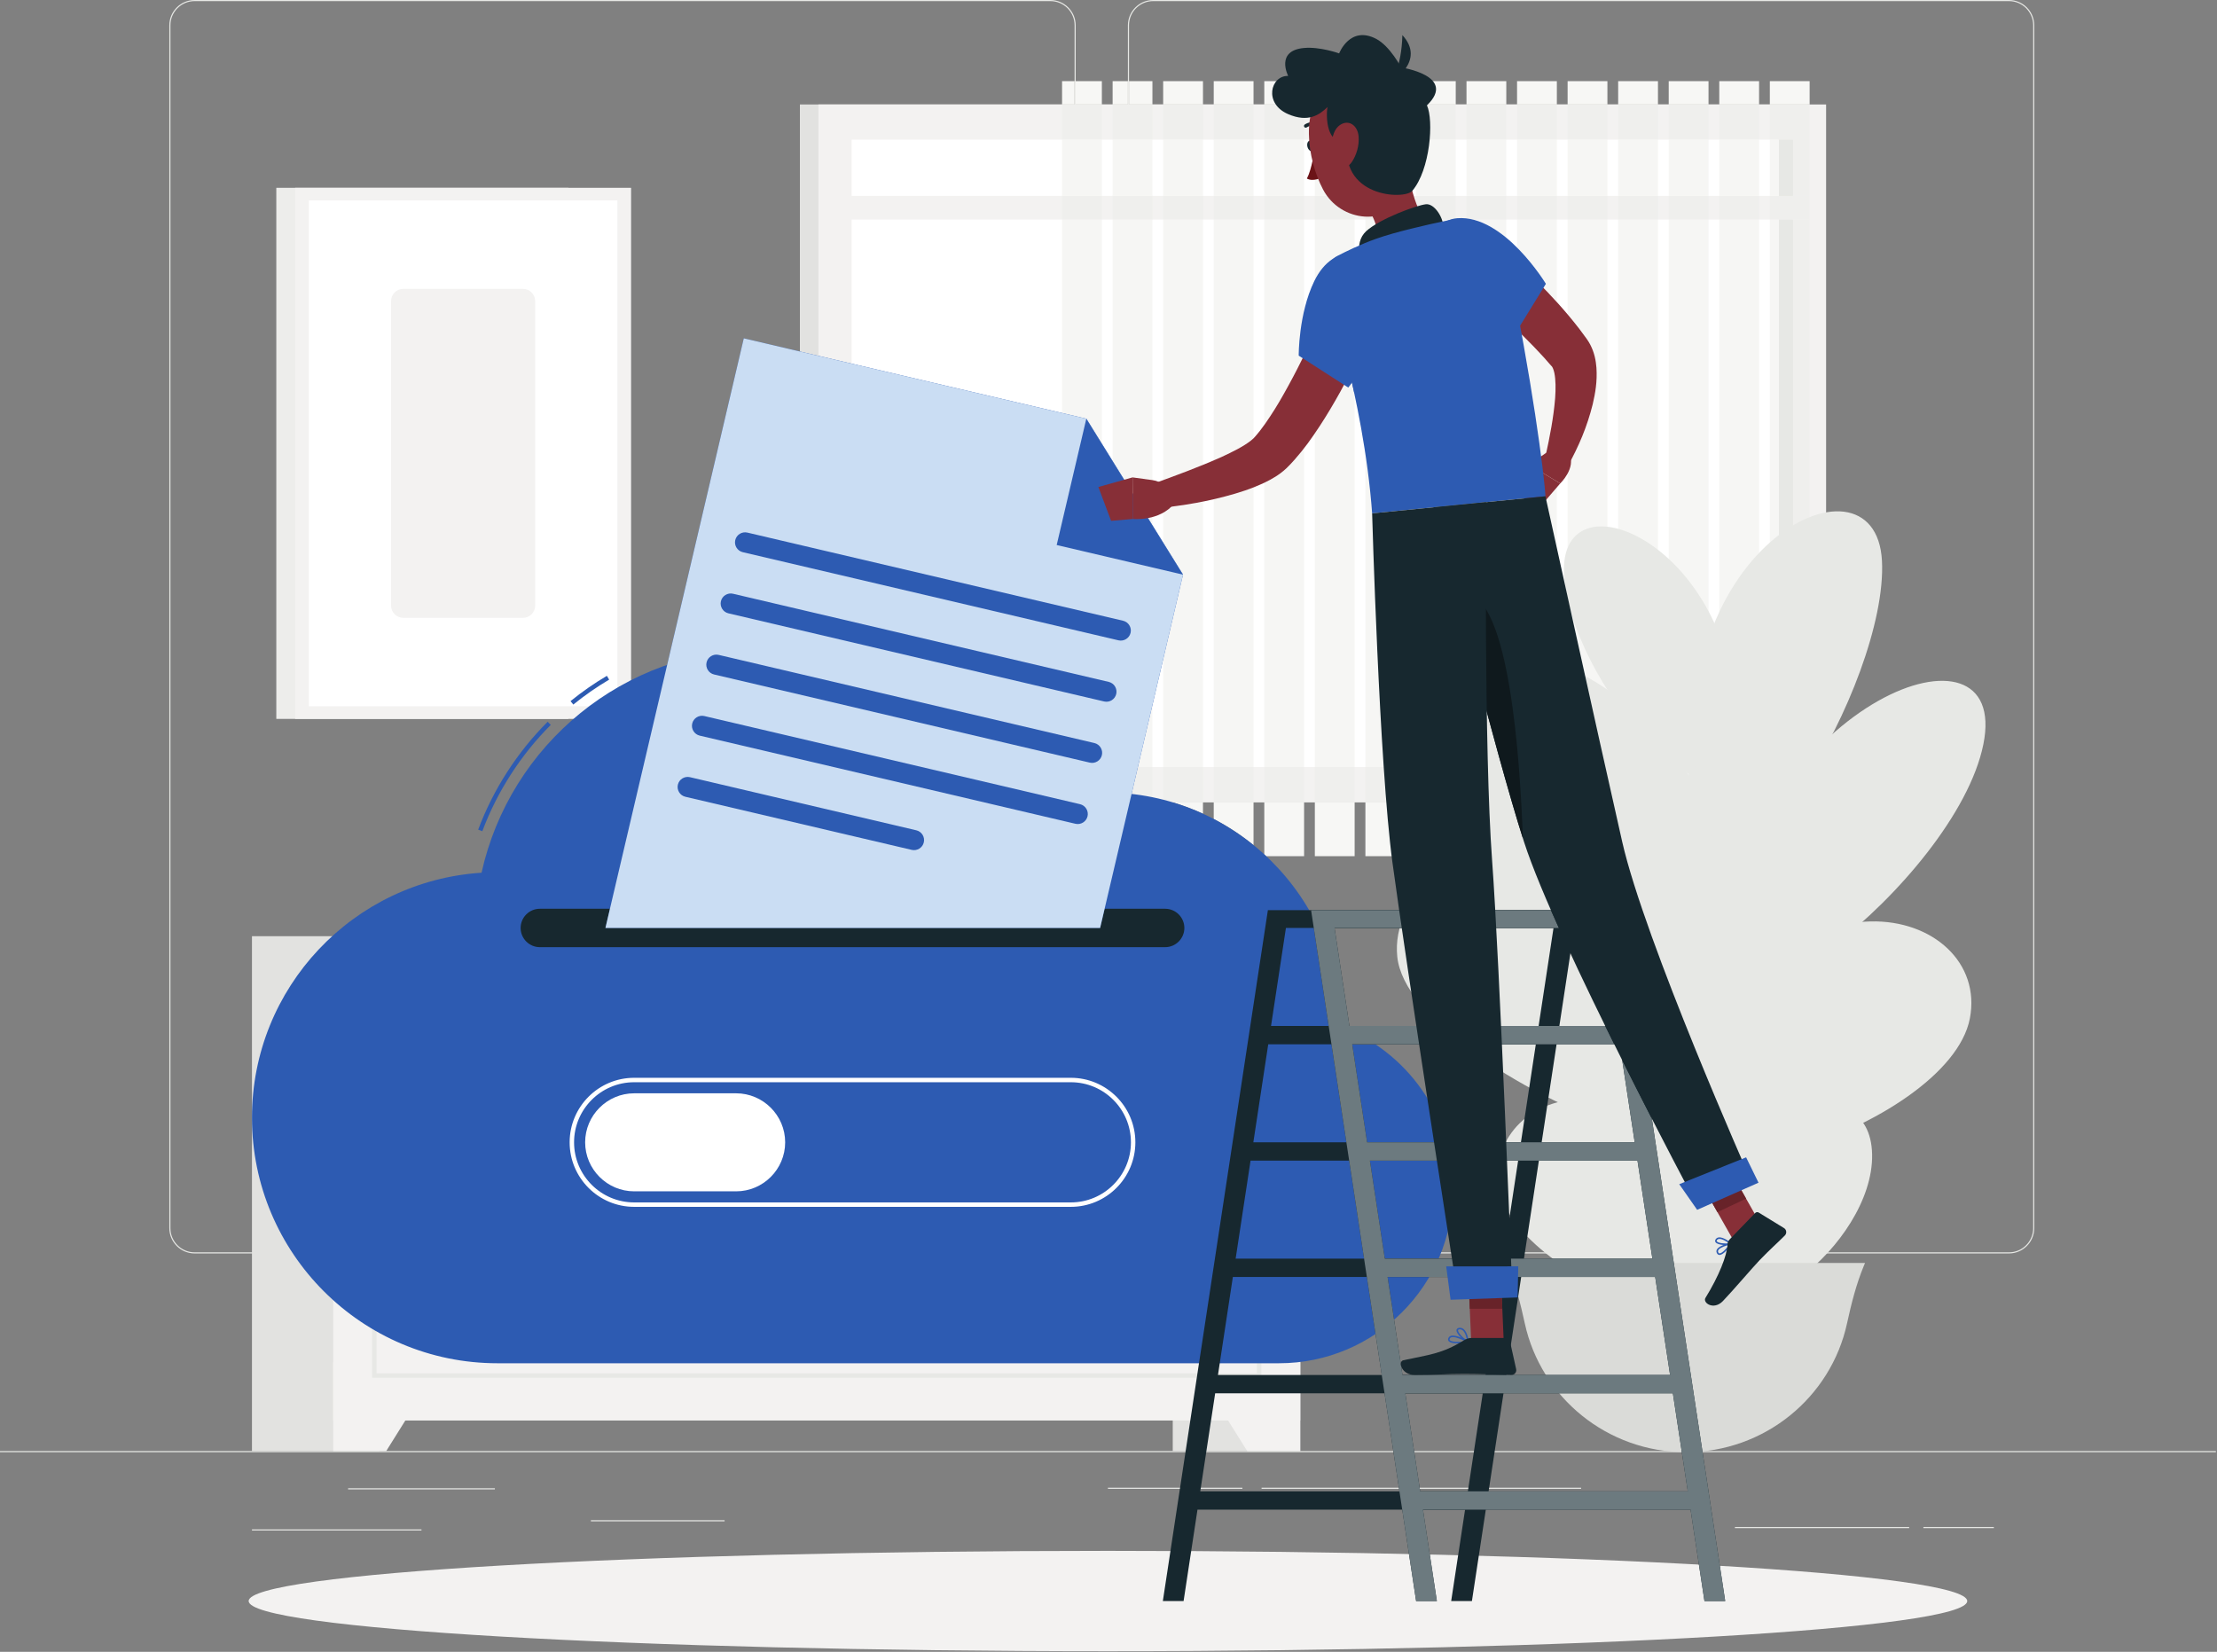 <svg width="667" height="497" viewBox="0 0 667 497" fill="none" xmlns="http://www.w3.org/2000/svg">
<rect x="0" y="0" width="667" height="497" fill="#808080" stroke="none"/>
<g clip-path="url(#clip0_201_200)">
<path d="M0 436.93H666.667V436.596H0V436.93Z" fill="#E7E8E5"/>
<path d="M148.889 448.115H104.726V447.781H148.889V448.115Z" fill="#E7E8E5"/>
<path d="M218 457.73H177.777V457.397H218V457.73Z" fill="#E7E8E5"/>
<path d="M126.807 460.496H75.806V460.163H126.807V460.496" fill="#E7E8E5"/>
<path d="M599.868 459.768H578.667V459.435H599.868V459.768Z" fill="#E7E8E5"/>
<path d="M574.389 459.768H521.963V459.435H574.389V459.768Z" fill="#E7E8E5"/>
<path d="M373.777 447.948H333.333V447.614H373.777V447.948Z" fill="#E7E8E5"/>
<path d="M379.555 447.948H475.683V447.613H379.555V447.948Z" fill="#E7E8E5"/>
<path d="M58.554 0.335C54.54 0.335 51.276 3.6 51.276 7.611V369.52C51.276 373.533 54.54 376.798 58.554 376.798H316.019C320.029 376.798 323.295 373.533 323.295 369.52V7.611C323.295 3.6 320.029 0.335 316.019 0.335H58.554ZM316.019 377.131H58.554C54.357 377.131 50.943 373.718 50.943 369.52V7.611C50.943 3.416 54.357 0.002 58.554 0.002H316.019C320.213 0.002 323.628 3.416 323.628 7.611V369.52C323.628 373.718 320.213 377.131 316.019 377.131Z" fill="#E7E8E5"/>
<path d="M346.949 0.335C342.937 0.335 339.673 3.6 339.673 7.611V369.52C339.673 373.533 342.937 376.798 346.949 376.798H604.415C608.427 376.798 611.692 373.533 611.692 369.52V7.611C611.692 3.6 608.427 0.335 604.415 0.335H346.949ZM604.415 377.131H346.949C342.753 377.131 339.34 373.718 339.34 369.52V7.611C339.34 3.416 342.753 0.002 346.949 0.002H604.415C608.611 0.002 612.025 3.416 612.025 7.611V369.52C612.025 373.718 608.611 377.131 604.415 377.131Z" fill="#E7E8E5"/>
<path d="M391.185 436.596H352.831V281.679H391.185V436.596Z" fill="#E2E2E0"/>
<path d="M375.24 436.596H391.185V409.875H358.521L375.24 436.596Z" fill="#F3F2F1"/>
<path d="M114.161 436.596H75.806V281.679H114.161V436.596" fill="#E2E2E0"/>
<path d="M391.185 427.397H100.245V281.679H391.185V427.397Z" fill="#F3F2F1"/>
<path d="M113.281 325.076H378.148V295.875H113.281V325.076ZM379.481 326.41H111.948V294.542H379.481V326.41Z" fill="#E7E8E5"/>
<path d="M116.19 436.596H100.245V409.875H132.909L116.19 436.596Z" fill="#F3F2F1"/>
<path d="M113.281 413.204H378.148V339.938H113.281V413.204ZM379.481 414.538H111.948V338.604H379.481V414.538" fill="#E7E8E5"/>
<path d="M240.653 241.376H543.823V31.429H240.653V241.376Z" fill="#E2E2E0"/>
<path d="M246.225 241.376H549.395V31.429H246.225V241.376Z" fill="#F3F2F1"/>
<path d="M256.228 230.777H539.392V42.028H256.228V230.777Z" fill="white"/>
<path d="M535.18 230.777H539.392V42.028H535.18V230.777Z" fill="#E2E2E0"/>
<path d="M250.363 66.054H545.257V58.939H250.363V66.054Z" fill="#F3F2F1"/>
<path d="M532.465 257.602H544.44V241.376H532.465V257.602Z" fill="#F7F7F5"/>
<path d="M544.44 241.376H532.465V230.777H539.392V66.053H544.44V241.376Z" fill="#EFEFED"/>
<path d="M532.465 230.777H535.18V66.053H532.465V230.777Z" fill="#F6F6F4"/>
<path d="M535.18 230.777H539.392V66.053H535.18V230.777Z" fill="#E7E8E5"/>
<path d="M544.44 31.43H532.465V24.416H544.44V31.43Z" fill="#F7F7F5"/>
<path d="M544.44 58.939H539.392V42.028H532.465V31.43H543.823H544.44V58.939" fill="#EFEFED"/>
<path d="M535.18 58.939H532.465V42.028H539.392H535.18V58.939" fill="#F6F6F4"/>
<path d="M535.18 58.939H539.392V42.029H535.18V58.939Z" fill="#E7E8E5"/>
<path d="M544.44 66.054H532.465V58.939H544.44V66.054Z" fill="#EFEFED"/>
<path d="M529.229 232.543L528.513 230.778H529.229V232.543Z" fill="#EFEFED"/>
<path d="M529.229 230.777H528.513L517.256 203.029V66.053H529.229V230.777" fill="#F6F6F4"/>
<path d="M517.256 31.43H529.229V24.417H517.256V31.43Z" fill="#F7F7F5"/>
<path d="M517.256 42.028H529.229V31.429H517.256V42.028Z" fill="#EFEFED"/>
<path d="M517.256 58.939H529.229V42.029H517.256V58.939Z" fill="#F6F6F4"/>
<path d="M517.256 66.054H529.229V58.939H517.256V66.054Z" fill="#EFEFED"/>
<path d="M508.056 233.228C507.512 232.397 506.96 231.577 506.407 230.777H508.335C508.241 231.603 508.149 232.421 508.056 233.228Z" fill="#EFEFED"/>
<path d="M508.335 230.777H506.407C504.984 228.72 503.531 226.769 502.047 224.913V66.053H514.02V195.053L511.881 189.781C510.825 205.831 509.623 219.271 508.335 230.777" fill="#F6F6F4"/>
<path d="M502.047 31.43H514.02V24.417H502.047V31.43Z" fill="#F7F7F5"/>
<path d="M502.047 42.028H514.02V31.429H502.047V42.028Z" fill="#EFEFED"/>
<path d="M502.047 58.939H514.02V42.029H502.047V58.939Z" fill="#F6F6F4"/>
<path d="M502.047 66.054H514.02V58.939H502.047V66.054Z" fill="#EFEFED"/>
<path d="M498.811 221.071C494.947 216.715 490.924 212.984 486.836 209.835V66.053H498.811V221.071Z" fill="#F6F6F4"/>
<path d="M486.836 31.43H498.811V24.417H486.836V31.43Z" fill="#F7F7F5"/>
<path d="M486.836 42.028H498.811V31.429H486.836V42.028Z" fill="#EFEFED"/>
<path d="M486.836 58.939H498.811V42.029H486.836V58.939Z" fill="#F6F6F4"/>
<path d="M486.836 66.054H498.811V58.939H486.836V66.054Z" fill="#EFEFED"/>
<path d="M483.601 207.472C481.376 205.935 479.136 204.562 476.896 203.347C475.055 195.05 473.252 186.903 471.627 179.551V139.988L471.789 140.055C474.997 134.24 477.515 128.338 479.175 121.656C479.956 118.298 480.583 114.799 480.303 110.65C480.14 108.575 479.751 106.254 478.469 103.746C478.156 103.13 477.749 102.482 477.329 101.895L476.588 100.89L475.1 98.877C473.967 97.416 472.808 95.988 471.627 94.59V66.053H483.601V207.472" fill="#F6F6F4"/>
<path d="M471.627 31.43H483.602V24.417H471.627V31.43Z" fill="#F7F7F5"/>
<path d="M471.627 42.028H483.602V31.429H471.627V42.028Z" fill="#EFEFED"/>
<path d="M471.627 58.939H483.602V42.029H471.627V58.939Z" fill="#F6F6F4"/>
<path d="M471.627 66.054H483.602V58.939H471.627V66.054Z" fill="#EFEFED"/>
<path d="M468.391 164.907C466.301 155.439 464.955 149.321 464.955 149.321C464.664 143.869 462.228 124.652 457.828 100.645C460.149 102.929 462.399 105.252 464.553 107.611L465.985 109.248L466.703 110.068L466.836 110.175C467.056 110.408 467.417 111.173 467.631 112.184C468.06 114.24 468.079 117.011 467.871 119.792C467.431 125.403 466.264 131.48 464.976 137.283L468.391 138.672V164.907M468.391 90.895C467.068 89.435 465.721 88.005 464.353 86.605L465.097 85.397C465.097 85.397 461.68 79.748 456.417 74.487V66.053H468.391V90.895Z" fill="#F6F6F4"/>
<path d="M456.417 31.43H468.391V24.417H456.417V31.43Z" fill="#F7F7F5"/>
<path d="M456.417 42.028H468.391V31.429H456.417V42.028Z" fill="#EFEFED"/>
<path d="M456.417 58.939H468.391V42.029H456.417V58.939Z" fill="#F6F6F4"/>
<path d="M456.417 66.054H468.391V58.939H456.417V66.054Z" fill="#EFEFED"/>
<path d="M441.207 257.571V252.576C442.585 253.671 444.011 254.756 445.465 255.821C444 256.344 442.579 256.929 441.207 257.571" fill="#F7F7F5"/>
<path d="M441.207 196.556V191.203C441.649 192.892 442.097 194.603 442.552 196.331C442.1 196.399 441.651 196.475 441.207 196.556ZM453.181 71.532C450.151 69.027 446.715 66.93 443.087 66.053H453.181V71.532Z" fill="#F6F6F4"/>
<path d="M441.207 31.43H453.181V24.417H441.207V31.43Z" fill="#F7F7F5"/>
<path d="M441.207 42.028H453.181V31.429H441.207V42.028Z" fill="#EFEFED"/>
<path d="M441.207 58.939H453.181V42.029H441.207V58.939Z" fill="#F6F6F4"/>
<path d="M453.181 66.054H443.087C442.465 65.903 441.839 65.788 441.207 65.714V58.939H453.181V66.054Z" fill="#EFEFED"/>
<path d="M437.972 257.602H425.997V241.376H429.129C431.715 244.26 434.692 247.119 437.972 249.915V257.602Z" fill="#F7F7F5"/>
<path d="M429.129 241.376H425.997V237.615C426.96 238.868 428.009 240.125 429.129 241.376Z" fill="#EFEFED"/>
<path d="M425.997 203.525V153.156L431.312 152.633C431.339 152.744 434.093 163.732 437.972 178.752V197.296C433.261 198.591 429.176 200.721 425.997 203.525M425.997 68.452V66.053H436.387C436.187 66.117 435.988 66.189 435.795 66.268L435.6 66.307C432.756 66.891 429.372 67.635 425.997 68.452" fill="#F6F6F4"/>
<path d="M425.997 31.43H437.972V24.417H425.997V31.43Z" fill="#F7F7F5"/>
<path d="M425.997 42.028H437.972V31.429H425.997V42.028Z" fill="#EFEFED"/>
<path d="M425.997 58.939H437.972V42.029H425.997V58.939Z" fill="#F6F6F4"/>
<path d="M436.387 66.054H425.997V58.939H437.972V65.702C437.421 65.771 436.892 65.89 436.387 66.054" fill="#EFEFED"/>
<path d="M410.788 257.602H422.762V241.376H410.788V257.602Z" fill="#F7F7F5"/>
<path d="M422.763 241.376H410.788V230.777H421.608C421.961 231.472 422.348 232.171 422.763 232.871V241.376Z" fill="#EFEFED"/>
<path d="M421.608 230.777H410.788V136.581C411.651 142.315 412.363 148.303 412.816 154.453L422.763 153.475V207.032C419.44 211.512 417.983 217.127 419.075 223.491C419.483 225.868 420.348 228.305 421.608 230.777ZM410.788 73.075V66.053H422.763V69.26C419.495 70.103 416.407 70.989 414.027 71.836C412.923 72.229 411.837 72.648 410.788 73.075" fill="#F6F6F4"/>
<path d="M410.788 31.43H422.762V24.417H410.788V31.43Z" fill="#F7F7F5"/>
<path d="M410.788 42.028H422.762V31.429H410.788V42.028Z" fill="#EFEFED"/>
<path d="M410.788 58.939H422.762V42.029H410.788V58.939Z" fill="#F6F6F4"/>
<path d="M410.788 66.054H422.762V58.939H410.788V66.054Z" fill="#EFEFED"/>
<path d="M395.579 257.602H407.552V241.376H395.579V257.602Z" fill="#F7F7F5"/>
<path d="M395.579 241.376H407.552V230.778H395.579V241.376Z" fill="#EFEFED"/>
<path d="M407.552 230.777H395.579V130.393C399.559 124.581 402.909 118.636 406.077 112.608C406.101 112.561 406.125 112.513 406.151 112.465C406.347 113.325 406.543 114.196 406.74 115.083C407.012 116.309 407.283 117.56 407.552 118.833V230.777ZM395.579 100.237V66.053H407.552V74.469C405.46 75.416 403.653 76.32 402.343 77.004C400.743 77.837 399.651 79.392 399.447 81.185C399.269 82.749 399.729 85.536 400.576 89.329C398.964 92.961 397.291 96.619 395.579 100.237Z" fill="#F6F6F4"/>
<path d="M395.579 31.43H407.552V24.417H395.579V31.43Z" fill="#F7F7F5"/>
<path d="M395.579 42.028H407.552V31.429H395.579V42.028Z" fill="#EFEFED"/>
<path d="M395.579 58.939H407.552V42.029H395.579V58.939Z" fill="#F6F6F4"/>
<path d="M395.579 66.054H407.552V58.939H395.579V66.054Z" fill="#EFEFED"/>
<path d="M392.343 257.602H380.948C380.756 257.422 380.563 257.242 380.368 257.064V241.376H392.343V257.602Z" fill="#F7F7F5"/>
<path d="M380.368 241.376H392.342V230.778H380.368V241.376Z" fill="#EFEFED"/>
<path d="M392.343 230.777H380.368V145.248C381.477 144.725 382.605 144.132 383.767 143.4C384.832 142.719 385.936 141.932 387.085 140.841C387.959 139.975 388.709 139.193 389.443 138.357C390.469 137.2 391.431 136.035 392.343 134.861V230.777M380.368 127.868V66.053H392.343V106.928C390.839 109.971 389.296 112.98 387.684 115.917C385.908 119.18 384.061 122.392 382.08 125.359C381.521 126.223 380.949 127.061 380.368 127.868" fill="#F6F6F4"/>
<path d="M380.368 31.43H392.342V24.417H380.368V31.43Z" fill="#F7F7F5"/>
<path d="M380.368 42.028H392.342V31.429H380.368V42.028Z" fill="#EFEFED"/>
<path d="M380.368 58.939H392.342V42.029H380.368V58.939Z" fill="#F6F6F4"/>
<path d="M380.368 66.054H392.342V58.939H380.368V66.054Z" fill="#EFEFED"/>
<path d="M377.133 254.273C373.432 251.269 369.42 248.628 365.159 246.409V241.376H377.133V254.273Z" fill="#F7F7F5"/>
<path d="M365.159 241.376H377.133V230.778H365.159V241.376Z" fill="#EFEFED"/>
<path d="M377.133 230.777H365.159V150.217C367.313 149.719 369.472 149.156 371.64 148.517C373.463 147.976 375.291 147.372 377.133 146.641V230.777M365.159 138.523V66.053H377.133V131.883C376.917 132.091 376.651 132.323 376.351 132.556C375.291 133.405 373.848 134.293 372.344 135.107C370.823 135.919 369.205 136.711 367.547 137.476C366.759 137.829 365.961 138.177 365.159 138.523Z" fill="#F6F6F4"/>
<path d="M365.159 31.43H377.133V24.417H365.159V31.43Z" fill="#F7F7F5"/>
<path d="M365.159 42.028H377.133V31.429H365.159V42.028Z" fill="#EFEFED"/>
<path d="M365.159 58.939H377.133V42.029H365.159V58.939Z" fill="#F6F6F4"/>
<path d="M365.159 66.054H377.133V58.939H365.159V66.054Z" fill="#EFEFED"/>
<path d="M361.923 244.828C358.965 243.475 355.896 242.319 352.736 241.376H361.923V244.828Z" fill="#F7F7F5"/>
<path d="M361.923 241.376H352.736C351.813 241.1 350.887 240.844 349.948 240.607V230.777H361.923V241.376Z" fill="#EFEFED"/>
<path d="M361.923 230.777H349.948V198.348L355.919 172.901L349.948 163.271V152.725C353.979 152.301 357.955 151.713 361.923 150.916V230.777ZM349.948 144.457V66.053H361.923V139.875C358.012 141.469 353.979 142.984 349.948 144.457Z" fill="#F6F6F4"/>
<path d="M349.948 31.43H361.923V24.417H349.948V31.43Z" fill="#F7F7F5"/>
<path d="M349.948 42.028H361.923V31.429H349.948V42.028Z" fill="#EFEFED"/>
<path d="M349.948 58.939H361.923V42.029H349.948V58.939Z" fill="#F6F6F4"/>
<path d="M349.948 66.054H361.923V58.939H349.948V66.054Z" fill="#EFEFED"/>
<path d="M346.713 239.865C344.653 239.444 342.561 239.112 340.44 238.873L342.34 230.777H346.713V239.865Z" fill="#EFEFED"/>
<path d="M346.713 230.777H342.34L346.713 212.136V230.777ZM346.713 158.052L334.739 138.735V66.053H346.713V145.633C346.635 145.661 346.555 145.691 346.475 145.72L346.713 146.868V158.052Z" fill="#F6F6F4"/>
<path d="M346.713 31.43H339.673V24.416H346.713V31.43ZM339.34 31.43H334.739V24.416H339.34V31.43Z" fill="#F7F7F5"/>
<path d="M339.34 31.43H339.673V24.417H339.34V31.43Z" fill="#EBEBE8"/>
<path d="M334.739 42.028H346.714V31.429H334.739V42.028Z" fill="#EFEFED"/>
<path d="M334.739 58.939H346.714V42.029H334.739V58.939Z" fill="#F6F6F4"/>
<path d="M334.739 66.054H346.714V58.939H334.739V66.054Z" fill="#EFEFED"/>
<path d="M331.504 133.516L326.829 125.976L319.529 124.263V66.053H331.504V133.516" fill="#F6F6F4"/>
<path d="M331.504 31.43H323.628V24.416H331.504V31.43ZM323.295 31.43H319.529V24.416H323.295V31.43Z" fill="#F7F7F5"/>
<path d="M323.295 31.43H323.628V24.417H323.295V31.43Z" fill="#EBEBE8"/>
<path d="M319.529 42.028H331.504V31.429H319.529V42.028Z" fill="#EFEFED"/>
<path d="M319.529 58.939H331.504V42.029H319.529V58.939Z" fill="#F6F6F4"/>
<path d="M319.529 66.054H331.504V58.939H319.529V66.054Z" fill="#EFEFED"/>
<path d="M171 56.507H83.131V216.299H171V56.507Z" fill="#EDEDEB"/>
<path d="M189.869 56.507H88.799V216.299H189.869V56.507Z" fill="#F3F2F1"/>
<path d="M92.921 60.299V212.505H185.748V60.299H92.921" fill="white"/>
<path d="M117.66 90.591V182.213C117.66 184.245 119.307 185.892 121.34 185.892H157.331C159.361 185.892 161.009 184.245 161.009 182.213V90.591C161.009 88.559 159.361 86.911 157.331 86.911H121.34C119.307 86.911 117.66 88.559 117.66 90.591" fill="#F3F2F1"/>
<path d="M511.881 189.782L529.853 234.079C529.336 362.202 535.125 369.585 535.179 391.624H489.807C488.177 284.384 504.073 308.495 511.881 189.782Z" fill="#E7E8E5"/>
<path d="M537.208 320.622C500.689 220.078 416.616 251.219 420.38 287.86C424.144 324.503 558.212 378.447 537.208 320.622Z" fill="#E7E8E5"/>
<path d="M523.404 378.604C503.479 313.806 450.5 324.386 450.497 354.162C450.495 383.939 534.863 415.871 523.404 378.604" fill="#E7E8E5"/>
<path d="M521.981 261.643C490.704 175.031 412.801 186.948 419.075 223.491C425.349 260.034 539.969 311.456 521.981 261.643" fill="#E7E8E5"/>
<path d="M522.199 222.792C525.099 163.782 466.659 139.494 470.708 174.759C474.756 210.024 520.531 256.732 522.199 222.792Z" fill="#E7E8E5"/>
<path d="M517.833 283.212C530.175 210.498 605.065 182.836 596.699 223.996C588.332 265.155 510.736 325.032 517.833 283.212" fill="#E7E8E5"/>
<path d="M511.528 242.104C496.984 165.853 564.265 131.969 566.201 168.731C568.137 205.495 519.892 285.957 511.528 242.104Z" fill="#E7E8E5"/>
<path d="M505.689 328.235C535.416 254.752 599.071 272.988 592.647 306.428C586.223 339.868 488.593 370.499 505.689 328.235" fill="#E7E8E5"/>
<path d="M520.36 379.551C519.697 332.143 562.728 319.89 563.239 347.351C563.749 374.814 520.741 406.816 520.36 379.551Z" fill="#E7E8E5"/>
<path d="M507.219 436.93C483.563 436.93 463.605 420.459 458.751 398.197C457.467 392.308 456.004 386.459 453.699 380.885L453.327 379.988H561.111L560.739 380.885C558.433 386.459 556.972 392.308 555.687 398.197C550.832 420.459 530.873 436.93 507.219 436.93" fill="#DADBD8"/>
<path d="M591.852 481.716C591.852 490.055 476.111 496.813 333.333 496.813C190.557 496.813 74.815 490.055 74.815 481.716C74.815 473.377 190.557 466.618 333.333 466.618C476.111 466.618 591.852 473.377 591.852 481.716" fill="#F3F2F1"/>
<path d="M172.488 211.985L171.647 210.951C175.083 208.16 178.764 205.599 182.589 203.336L183.268 204.485C179.499 206.713 175.872 209.236 172.488 211.985" fill="#2D5BB2"/>
<path d="M145.112 250.092L143.864 249.626C148.385 237.534 155.612 226.308 164.763 217.162L165.705 218.104C156.689 227.116 149.568 238.178 145.112 250.092" fill="#2D5BB2"/>
<path d="M403.432 308.858C403.105 269.904 371.439 238.424 332.408 238.424C323.004 238.424 314.035 240.27 305.819 243.588C291.869 215.052 262.567 195.391 228.663 195.391C187.663 195.391 153.397 224.144 144.879 262.582C106.318 265.06 75.806 297.104 75.806 336.29C75.806 377.095 108.884 410.172 149.688 410.172H384.781C413.707 410.172 437.155 386.726 437.155 357.799C437.155 335.446 423.145 316.375 403.432 308.858Z" fill="#2D5BB2"/>
<path d="M350.547 284.981H162.415C159.236 284.981 156.636 282.381 156.636 279.203C156.636 276.025 159.236 273.425 162.415 273.425H350.547C353.724 273.425 356.324 276.025 356.324 279.203C356.324 282.381 353.724 284.981 350.547 284.981Z" fill="#17282F"/>
<path d="M190.792 325.618C180.823 325.618 172.712 333.728 172.712 343.699C172.712 353.668 180.823 361.779 190.792 361.779H322.168C332.139 361.779 340.249 353.668 340.249 343.698C340.249 333.728 332.139 325.618 322.168 325.618H190.792ZM322.168 363.112H190.792C180.087 363.112 171.379 354.403 171.379 343.699C171.379 332.995 180.087 324.284 190.792 324.284H322.168C332.873 324.284 341.583 332.994 341.583 343.698C341.583 354.402 332.873 363.112 322.168 363.112" fill="white"/>
<path d="M221.475 358.445H190.792C182.681 358.445 176.045 351.809 176.045 343.699V343.697C176.045 335.587 182.681 328.951 190.792 328.951H221.475C229.585 328.951 236.223 335.587 236.223 343.697V343.699C236.223 351.809 229.585 358.445 221.475 358.445Z" fill="white"/>
<path d="M355.919 172.901L330.977 279.203H182.149L223.775 101.796L326.829 125.976L355.919 172.901Z" fill="#2D5BB2"/>
<path d="M330.977 279.203H182.149L223.775 101.796L326.829 125.976L355.919 172.901L349.948 198.348L346.713 212.136L342.34 230.777L330.977 279.203" fill="#CADDF3"/>
<path d="M336.507 192.661L223.463 166.137C221.841 165.757 220.828 164.119 221.208 162.5C221.588 160.879 223.224 159.864 224.845 160.244L337.889 186.768C339.509 187.148 340.525 188.784 340.144 190.405C339.764 192.027 338.127 193.041 336.507 192.661" fill="#2D5BB2"/>
<path d="M332.191 211.059L219.145 184.535C217.525 184.155 216.511 182.518 216.891 180.896C217.271 179.278 218.908 178.262 220.528 178.642L333.572 205.167C335.193 205.547 336.208 207.183 335.828 208.804C335.447 210.424 333.811 211.44 332.191 211.059" fill="#2D5BB2"/>
<path d="M327.873 229.456L214.829 202.934C213.208 202.554 212.193 200.916 212.575 199.295C212.955 197.675 214.591 196.66 216.212 197.04L329.256 223.563C330.876 223.944 331.891 225.582 331.511 227.202C331.131 228.823 329.493 229.836 327.873 229.456" fill="#2D5BB2"/>
<path d="M323.556 247.855L210.512 221.332C208.892 220.951 207.877 219.313 208.257 217.693C208.637 216.072 210.275 215.059 211.895 215.439L324.939 241.961C326.559 242.341 327.575 243.979 327.195 245.6C326.813 247.221 325.177 248.235 323.556 247.855" fill="#2D5BB2"/>
<path d="M274.299 255.708L206.195 239.728C204.575 239.348 203.56 237.712 203.94 236.091C204.32 234.471 205.957 233.455 207.579 233.836L275.681 249.815C277.301 250.195 278.316 251.834 277.936 253.452C277.556 255.074 275.919 256.088 274.299 255.708" fill="#2D5BB2"/>
<path d="M355.919 172.901L317.912 163.984L326.829 125.976L355.919 172.901Z" fill="#2D5BB2"/>
<path d="M382.396 308.696L386.88 279.203H467.387L462.901 308.696H382.396ZM457.581 343.699H377.075L381.557 314.204H462.064L457.581 343.699ZM452.259 378.7H371.752L376.237 349.206H456.743L452.259 378.7M446.937 413.702H366.432L370.916 384.207H451.421L446.937 413.702ZM441.616 448.703H361.109L365.593 419.21H446.1L441.616 448.703M381.453 273.842L349.851 481.716H356.091L360.273 454.211H440.779L436.597 481.716H442.837L474.441 273.842H381.453Z" fill="#17282F"/>
<path d="M427.273 448.703L422.789 419.21H503.295L507.78 448.703H427.273M417.468 384.207H497.973L502.457 413.702H421.951L417.468 384.207ZM412.145 349.206H492.652L497.136 378.7H416.631L412.145 349.206M406.824 314.204H487.331L491.815 343.699H411.308L406.824 314.204M401.503 279.203H482.009L486.493 308.696H405.987L401.503 279.203ZM487.435 273.842H394.447L426.051 481.716H432.292L428.109 454.211H508.616L512.799 481.716H519.039L487.435 273.842" fill="#17282F"/>
<path d="M519.039 481.716H512.799L508.616 454.211H428.109L432.292 481.716H426.051L413.837 401.38L411.227 384.207L394.447 273.842H466.604C467.368 275.591 468.163 277.38 468.983 279.203H401.503L405.987 308.696H482.945C483.853 310.543 484.763 312.383 485.667 314.204H468.305H462.064H406.824L411.308 343.699H491.815L488.061 319.007C491.18 325.238 494.209 331.198 496.973 336.583L519.039 481.716M422.789 419.21L427.273 448.703H507.78L503.295 419.21H452.341H446.1H422.789M417.468 384.207L421.951 413.702H502.457L497.973 384.207H451.579L451.443 381.023H451.436V381.016H441.641L441.779 384.207H417.468M412.145 349.206L416.631 378.7H497.136L492.652 349.206H462.984H456.743H412.145Z" fill="#6C7A7F"/>
<path d="M447.595 71.501C450.261 73.556 452.609 75.616 455.045 77.743C457.46 79.855 459.787 82.065 462.084 84.324C466.665 88.845 471.043 93.647 475.1 98.877L476.588 100.889L477.329 101.895C477.749 102.481 478.156 103.129 478.469 103.745C479.751 106.253 480.14 108.575 480.303 110.649C480.583 114.799 479.956 118.297 479.175 121.656C477.515 128.337 474.997 134.24 471.789 140.055L464.976 137.283C466.264 131.48 467.431 125.403 467.871 119.792C468.079 117.011 468.06 114.24 467.631 112.184C467.417 111.173 467.056 110.408 466.836 110.175L466.703 110.068L465.985 109.248L464.553 107.611C460.604 103.285 456.333 99.083 451.881 95.017C447.477 90.956 442.819 86.887 438.336 83.108L447.595 71.501Z" fill="#872F37"/>
<path d="M467.673 134.525L460.019 139.804L469.401 145.456C469.401 145.456 474.212 140.849 472.149 136.577L467.673 134.525Z" fill="#872F37"/>
<path d="M456.203 148.62L463.268 152.587L469.401 145.456L460.019 139.804L456.203 148.62Z" fill="#872F37"/>
<path d="M395.395 43.641C395.615 44.504 395.337 45.32 394.775 45.464C394.211 45.608 393.575 45.027 393.353 44.165C393.132 43.303 393.411 42.487 393.973 42.341C394.537 42.197 395.173 42.78 395.395 43.641" fill="#17282F"/>
<path d="M395.417 45.3C395.417 45.3 394.731 50.778 393.188 53.73C395.079 54.763 397.505 53.447 397.505 53.447L395.417 45.3" fill="#6B1317"/>
<path d="M397.225 38.081L396.905 38.061C394.735 37.211 393.155 38.311 393.139 38.323C392.904 38.489 392.577 38.436 392.409 38.2C392.241 37.965 392.296 37.639 392.531 37.471C392.613 37.412 394.593 36.032 397.287 37.088C397.556 37.193 397.688 37.496 397.583 37.765C397.519 37.928 397.383 38.041 397.225 38.081Z" fill="#17282F"/>
<path d="M422.733 46.062C423.979 54.194 425.724 66.66 432.863 69.816C432.863 69.816 433.56 78.27 419.444 83.348C403.924 88.935 409.253 78.314 409.253 78.314C416.997 73.242 414.517 67.036 410.917 61.663L422.733 46.062" fill="#872F37"/>
<path d="M434.197 68.12C434.24 65.57 431.596 61.162 428.972 61.458C426.084 61.783 415.04 65.852 411.013 69.571C406.987 73.291 409.843 79.815 409.843 79.815L434.197 68.12" fill="#17282F"/>
<path d="M517.143 375.913L516.967 376.14C516.861 376.316 516.837 376.488 516.893 376.665C517.021 377.082 517.223 377.105 517.289 377.113C517.975 377.194 519.373 375.763 520.213 374.54C519.253 374.784 517.763 375.275 517.143 375.913V375.913ZM519.336 376.332C518.639 377.055 517.852 377.645 517.235 377.573C516.976 377.544 516.629 377.385 516.449 376.801C516.356 376.496 516.395 376.194 516.568 375.902C517.321 374.637 520.533 373.985 520.669 373.957L520.904 374.052L520.916 374.303C520.653 374.748 520.04 375.605 519.336 376.332" fill="#2D5BB2"/>
<path d="M516.655 373.006L516.585 373.087C516.403 373.33 516.484 373.444 516.519 373.494C516.896 374.031 518.931 374.26 520.18 374.067C519.508 373.576 518.105 372.656 517.169 372.766C516.956 372.79 516.787 372.869 516.655 373.006V373.006ZM520.883 374.347L520.784 374.407C519.685 374.754 516.78 374.669 516.139 373.761C516.023 373.596 515.879 373.254 516.216 372.807C516.433 372.518 516.737 372.348 517.116 372.304C518.576 372.132 520.771 373.931 520.863 374.007L520.943 374.23L520.883 374.347Z" fill="#2D5BB2"/>
<path d="M437.128 402.303C436.965 402.303 436.815 402.319 436.68 402.355C436.467 402.414 436.317 402.52 436.225 402.68C436.061 402.968 436.121 403.112 436.18 403.194C436.636 403.827 439.112 403.84 440.933 403.583C440.025 403.118 438.273 402.303 437.128 402.303ZM438.681 404.203C437.424 404.203 436.211 404.03 435.804 403.464C435.661 403.267 435.549 402.931 435.823 402.45C435.976 402.182 436.224 401.999 436.559 401.908C438.188 401.464 441.611 403.415 441.756 403.499L441.869 403.736L441.687 403.927C441.061 404.052 439.853 404.203 438.681 404.203Z" fill="#2D5BB2"/>
<path d="M439.251 399.96L439.112 399.968C438.695 400.009 438.668 400.175 438.659 400.228C438.552 400.894 440.143 402.559 441.349 403.283C441.224 402.512 440.875 400.933 440.056 400.263C439.809 400.06 439.545 399.96 439.251 399.96ZM441.641 403.932L441.547 403.911C440.364 403.382 438.023 401.263 438.201 400.155C438.243 399.895 438.427 399.571 439.065 399.505C439.537 399.459 439.972 399.592 440.352 399.904C441.597 400.928 441.861 403.565 441.872 403.677L441.776 403.888L441.641 403.932" fill="#2D5BB2"/>
<path d="M452.412 403.7H442.616L441.641 381.016H451.436L452.412 403.7" fill="#872F37"/>
<path d="M530.9 370.474L521.833 373.771L510.319 353.451L519.384 350.154L530.9 370.474" fill="#872F37"/>
<path d="M520.408 372.872L528.06 364.964C528.339 364.676 528.78 364.62 529.121 364.831L536.724 369.495C537.512 369.978 537.633 371.082 536.979 371.736C534.259 374.451 532.8 375.635 529.435 379.114C527.364 381.252 521.203 388.506 518.344 391.461C515.548 394.35 512.191 391.973 513.096 390.507C517.157 383.936 519.616 377.68 519.736 374.433C519.757 373.849 520 373.292 520.408 372.872" fill="#17282F"/>
<path d="M442.681 402.566H453.379C453.779 402.566 454.125 402.843 454.212 403.233L456.147 411.942C456.348 412.843 455.663 413.699 454.737 413.683C450.879 413.618 445.304 413.392 440.453 413.392C434.783 413.392 432.305 413.702 425.655 413.702C421.633 413.702 420.517 409.635 422.2 409.268C429.863 407.591 433.7 407.411 440.321 403.33C441.041 402.886 441.836 402.566 442.681 402.566Z" fill="#17282F"/>
<path d="M416.071 90.957C414.565 94.753 412.965 98.297 411.308 101.917C409.669 105.523 407.896 109.069 406.077 112.608C402.368 119.665 398.409 126.611 393.48 133.36C392.239 135.041 390.907 136.708 389.443 138.357C388.709 139.193 387.959 139.975 387.085 140.841C385.936 141.932 384.832 142.719 383.767 143.4C381.628 144.747 379.603 145.629 377.596 146.455C375.597 147.271 373.616 147.931 371.64 148.517C363.744 150.84 355.98 152.183 347.969 152.921L346.475 145.72C353.609 143.137 360.868 140.468 367.547 137.476C369.205 136.711 370.823 135.919 372.344 135.107C373.848 134.293 375.291 133.405 376.351 132.556C376.884 132.143 377.312 131.728 377.536 131.449C377.997 130.911 378.563 130.267 379.064 129.607C380.096 128.289 381.108 126.861 382.08 125.359C384.061 122.392 385.908 119.18 387.684 115.917C389.476 112.653 391.181 109.299 392.844 105.911C396.159 99.159 399.372 92.152 402.336 85.319L416.071 90.957" fill="#872F37"/>
<path d="M438.424 65.655C452.485 64.556 465.097 85.398 465.097 85.398L454.995 101.796C454.995 101.796 444.165 97.816 435.02 89.887C425.439 81.58 428.823 66.406 438.424 65.655" fill="#2D5BB2"/>
<path d="M399.447 81.186C398.668 88.052 410.16 118.42 412.816 154.454L464.955 149.322C464.585 142.408 460.767 113.359 453.868 80.476C451.967 71.408 444.932 64.419 435.852 66.256L435.6 66.307C429.035 67.656 419.595 69.855 414.027 71.836C409.297 73.519 404.884 75.679 402.343 77.004C400.743 77.838 399.651 79.392 399.447 81.186" fill="#2D5BB2"/>
<path d="M406.151 115.083H406.74V112.465H406.151V115.083Z" fill="#A0A3A2"/>
<path d="M406.151 112.465C405.827 111.049 405.505 109.667 405.188 108.324C405.507 109.668 405.828 111.048 406.151 112.464C406.151 112.464 406.151 112.464 406.151 112.465" fill="#581C22"/>
<path d="M407.439 118.277C407.207 117.195 406.973 116.129 406.74 115.083C406.544 114.197 406.348 113.324 406.151 112.464C405.828 111.048 405.507 109.668 405.188 108.324C405.035 107.677 404.883 107.039 404.731 106.409L414 98.583C413.84 98.809 415.371 116.397 407.439 118.277" fill="#2D5BB2"/>
<path d="M416.444 84.583C420.448 98.302 405.635 116.608 405.635 116.608L390.727 107.007C390.727 107.007 390.627 94.444 395.389 84.62C401.423 72.174 413.589 74.8 416.444 84.583" fill="#2D5BB2"/>
<path d="M346.723 144.456L340.739 143.637L340.825 156.149C340.825 156.149 348.895 156.968 353.376 151.417L352.489 149.059C351.557 146.583 349.344 144.815 346.723 144.456" fill="#872F37"/>
<path d="M330.447 146.528L334.284 156.713L340.825 156.149L340.739 143.637L330.447 146.528" fill="#872F37"/>
<path d="M451.989 393.776H451.985L451.573 384.207H451.579L451.989 393.776" fill="#111D23"/>
<path d="M451.579 384.207H451.573L451.436 381.023H451.443L451.579 384.207Z" fill="#535F64"/>
<path d="M442.189 393.776L442.071 391.005L442.189 393.776Z" fill="#C3C5C2"/>
<path d="M451.985 393.776H442.189L442.071 391.005L441.643 381.023H451.436L451.573 384.207L451.985 393.776" fill="#682329"/>
<path d="M523.648 357.676L522.795 356.172L522.8 356.17L523.649 357.67C523.649 357.671 523.648 357.674 523.648 357.676" fill="#B1B3B1"/>
<path d="M525.324 360.633L523.648 357.676C523.648 357.673 523.649 357.671 523.649 357.669L525.329 360.631L525.324 360.633" fill="#B1B3B1"/>
<path d="M516.7 364.704L514.024 359.985L522.795 356.172L523.648 357.676L525.324 360.633L516.7 364.704" fill="#682329"/>
<path d="M423.685 34.444C425.749 45.2 427.503 51.389 423.548 58.197C417.599 68.435 403.284 66.935 398.048 57.012C393.335 48.08 390.752 31.991 400.037 25.119C409.187 18.351 421.621 23.687 423.685 34.444" fill="#872F37"/>
<path d="M405.556 41.62C399 44.898 398.853 34.425 399.409 32.203C396.944 34.564 393.611 36.953 387.556 34.342C380.116 31.135 382.223 22.731 387.556 22.841C387.556 22.841 383.605 15.236 392.312 14.436C397.156 13.991 402.889 16.064 402.889 16.064C402.889 16.064 406.135 7.577 414.023 11.688C418.204 13.867 421.529 20.287 421.529 20.287C421.529 20.287 438.529 22.805 429.307 31.695C431.399 36.249 430.288 51.087 424.888 57.434C422.528 60.206 402.333 59.398 405.556 41.62" fill="#17282F"/>
<path d="M418.589 24.62C418.589 24.62 421.667 20.375 421.916 10.564C429.109 18.377 418.589 24.62 418.589 24.62Z" fill="#17282F"/>
<path d="M408.745 41.019C408.987 43.877 408.056 46.733 406.727 48.708C404.725 51.675 402.004 50.403 401.12 47.27C400.323 44.45 400.404 39.504 403.105 37.636C405.767 35.796 408.469 37.749 408.745 41.019Z" fill="#872F37"/>
<path d="M431.311 152.632C431.311 152.632 449.708 226.04 458.528 253.351C468.188 283.259 510.081 361.699 510.081 361.699L526.525 354.551C526.525 354.551 494.82 283.128 488.045 253.241C480.693 220.805 464.955 149.321 464.955 149.321L431.311 152.632" fill="#17282F"/>
<path d="M505.215 356.296L510.6 364.008L529.06 355.847L525.331 348.214L505.215 356.296Z" fill="#2D5BB2"/>
<path d="M458.173 252.259C456.148 245.887 453.66 237.283 451.024 227.785C453.659 237.271 456.145 245.867 458.172 252.24C458.172 252.245 458.173 252.252 458.173 252.259" fill="#979999"/>
<path d="M458.172 252.24C456.145 245.867 453.659 237.271 451.024 227.786C446.633 211.974 441.832 193.687 438.071 179.115C438.747 178.69 439.517 178.462 440.395 178.462C440.564 178.462 440.739 178.471 440.916 178.488C453.951 179.735 457.296 227.548 458.172 252.24" fill="#0F191D"/>
<path d="M412.816 154.454C412.816 154.454 414.932 229.812 418.919 259.435C423.065 290.246 438.4 388.804 438.4 388.804H454.995C454.995 388.804 451.163 289.304 448.908 258.866C446.449 225.68 447.088 151.08 447.088 151.08L412.816 154.454Z" fill="#17282F"/>
<path d="M435.1 381.021L436.417 391.065L456.589 390.372L456.779 381.016L435.1 381.021" fill="#2D5BB2"/>
</g>
<defs>
<clipPath id="clip0_201_200">
<rect width="666.667" height="496.813" fill="white"/>
</clipPath>
</defs>
</svg>
